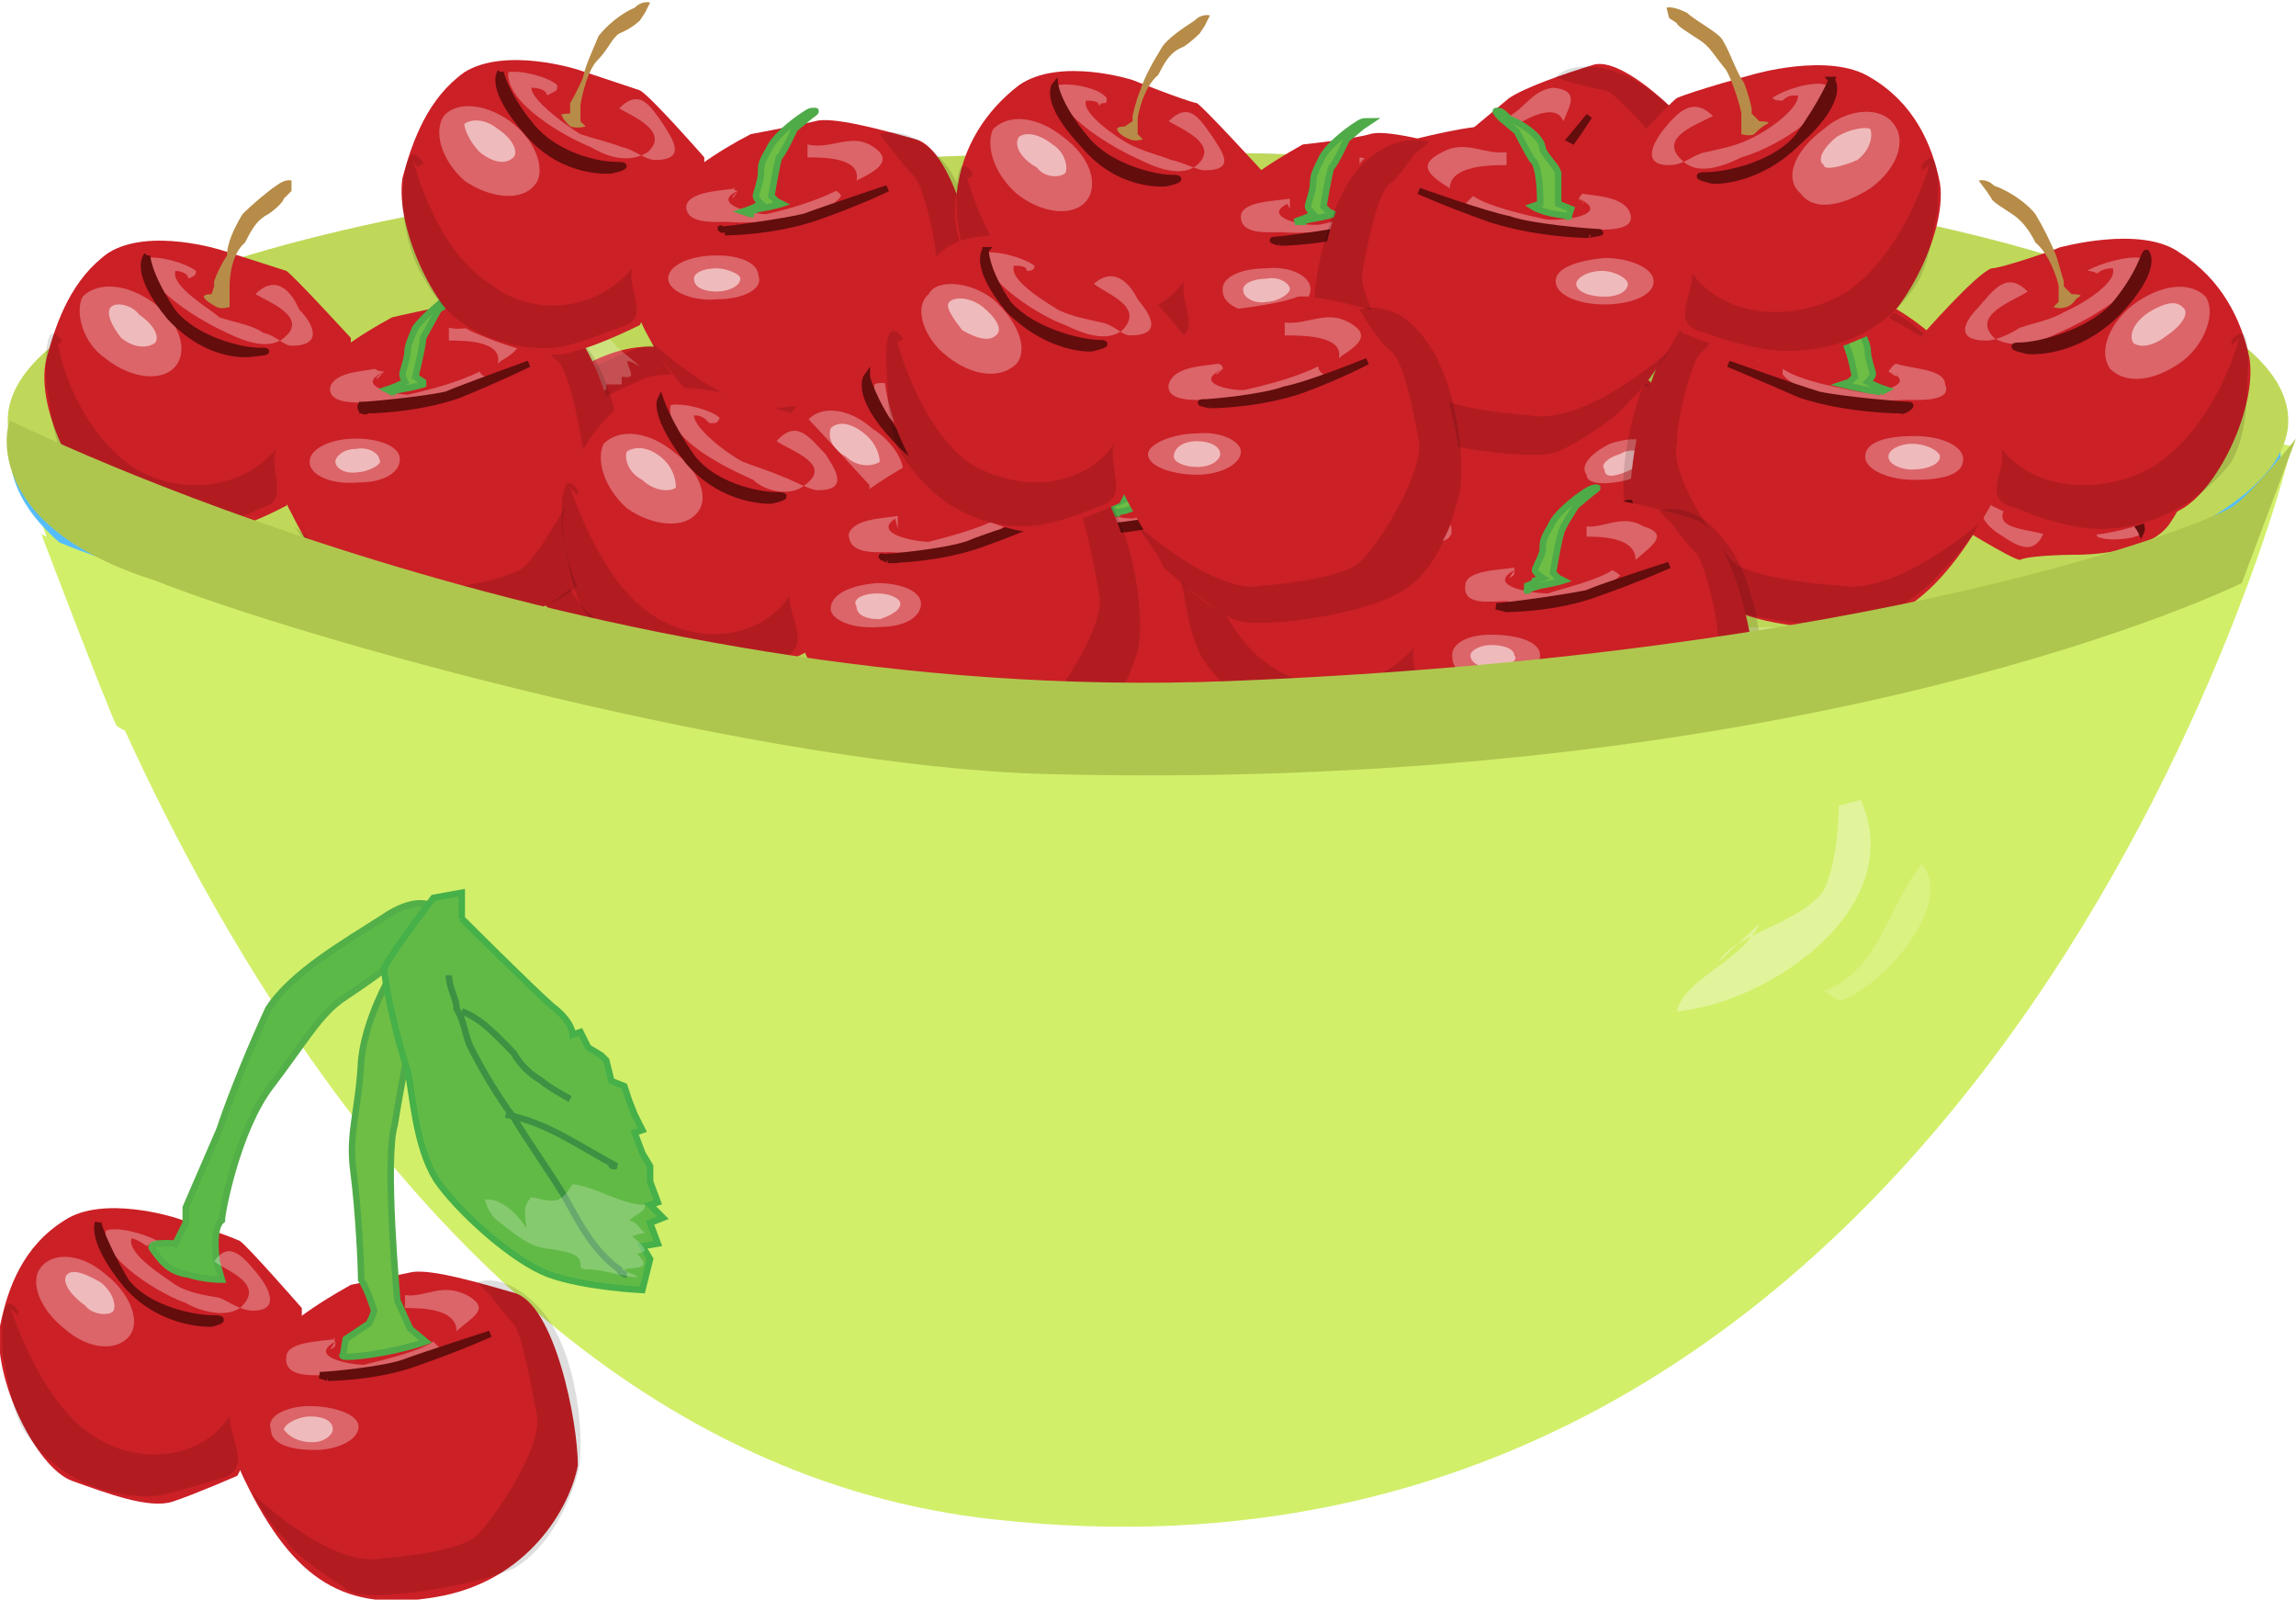 <svg xmlns="http://www.w3.org/2000/svg" xmlns:xlink="http://www.w3.org/1999/xlink" version="1.0" viewBox="-65 96 89 62"><switch><g><path fill="#D2EF6A" d="M-64.3 113.4s10.7 38.6 37.9 41.5c38.2 4.2 50.2-40.8 50.2-41.6-.3-.8-88.1.1-88.1.1z"/><path fill="#56BDFC" d="M-20.6 101.9c24.3 0 44 5.3 44 11.7 0 6.5-19.7 11.7-44 11.7s-44-5.2-44-11.7c0-6.4 19.7-11.7 44-11.7z"/><path fill="#BFD859" d="M-20.5 101.9c24.4 0 44.2 4.6 44.2 10.4 0 5.7-19.7 10.4-44.2 10.4-24.3 0-44.2-4.6-44.2-10.4 0-5.8 19.9-10.4 44.2-10.4z"/><path d="M-35.9 122.6c1.9-6 28.1-8.2 32.8-.2-12.5.7-15.8 1.5-32.2.2" opacity=".02"/><path fill="#FFF" d="M1.6 133.3c.6-1.1 3.2-1.5 4.1-2.8.6-1.3.6-3.1.6-4.8 3.8 4.6-2.2 9.1-6.3 9.5.3-1.3 2.5-1.9 3.2-3.4" opacity=".33"/><path fill="#FFF" d="M5.7 134.4c2.2-.8 2.5-3.4 3.8-4.9 1.3 1.6-1.6 4.8-3.2 5.3" opacity=".16"/><path fill="#CB2026" d="M-30.3 119.6s2.5 0 3.5-1.2c.9-1.3 1.3-2.7.9-4-.3-1.8-2.5-4.2-3.9-4.2-1.4-.2-2.7-.2-3.5.5-.8.6-1.7 1.4-1.7 1.4l-.8 4.8.5 1.3s2.4 1.5 2.7 1.5c.5-.1 2.4-.1 2.3-.1z"/><path fill="#CB2026" d="M-36.6 119.4c1.6-1.8 3.9-4.8 1.3-7.5-2.7-2.7-4.7-3.1-7.3-1.6-3 1.6-3.5 4.2-3.2 5.6.3 1.4 2.4 4.9 3.8 4.8 1.3-.1 2.8-.1 3.5-.5.7-.2 1.9-.8 1.9-.8z"/><path fill="#080404" d="M-35.6 111.5s-3.2-1.6-4.7-.7c0 0-2.5 1-3 2-.3.8-1.1 3.4-.5 4.3.3.9 1.3 2.5 1.7 2.7.3.2 1.1.6 1.1.6l.6.2s-.9.7-2.5-.2c-1.4-.9-2.8-3.8-2.8-4.8s.2-2.7 1.3-3.8c1-1 4.1-2.5 4.7-2.4.8.1 2.2.6 2.8.9.4.5 1.3 1.3 1.3 1.2z" opacity=".13"/><path fill="#FFF" d="M-40.4 118.9c0 .8 1.3.3 1.9.2v.4c-.8.2-1.1.7-1.9.6-.7-.1-.6-.5 0-1.2m3.7-1.5c.8-.8-.8-.6-1.1-.4-.6.4-1.6.9-1.9 1.5-.2 0-.3-.2-.3-.2.5-1 2.5-1.7 3.5-2 .3-.1 1.3-.5 1.4.2.2.5-.8.8-1.3 1.1-.2-.1-.2-.2-.3-.2 0-.2.2-.2.2-.3m6.9 1.4c.3.1.3.2.6.1-.2-.5-1.6-.9-1.9-.9-.6-.1-1.1 0-1.6 0-.3 0-.8-.2-1.3-.1-.8.3-.1.9.3 1.2.6.4 1.3.9 1.6 0-.6-.2-1.9-.2-1.3-1.1.3-.5 1.3-.5 1.9-.5.8.1 3.2.5 3.3 1.6-.5.2-1.4.3-1.7.1l.1-.4" opacity=".31"/><path fill="#080404" d="M-25.8 115c-.9-1.3-2.4-2.8-3.8-3.3-1.9-.6-3.8.3-4.6 2.1-.2-.9-1.1-1.4-.2-2.1.6-.4 1.6-1.1 2.2-1.3 1.6-.5 3.3-.2 4.6.8.8.5 1.1 1.4 1.4 2.2 0 .2.9 2.3 0 1.6v-.2" opacity=".13"/><path fill="#FFF" d="M-26.5 116.7c-.3.6-1.3.8-2.2.5-1.1-.4-1.7-1.3-1.6-1.9.3-.6 1.3-.8 2.4-.4 1.1.3 1.7 1.2 1.4 1.8z" opacity=".31"/><path fill="#FFF" d="M-27.4 116.6c0 .2-.5.3-.9.2-.6-.2-.9-.5-.8-.8.2-.2.5-.3 1.1-.2.4.2.7.5.6.8z" opacity=".55"/><path fill="#FFF" d="M-36.6 115.1c-.9.3-1.6.2-1.7-.2-.2-.4.3-.9 1.1-1.3.8-.2 1.6-.2 1.6.2.3.4-.3 1-1 1.3z" opacity=".31"/><path fill="#FFF" d="M-36.9 114.6c-.3.2-.8.2-.8-.1-.2-.2.2-.5.6-.6.5-.2.8-.2.9.1.1.1 0 .4-.7.6z" opacity=".55"/><path fill="#630D0D" stroke="#630D0D" stroke-width=".25" d="M-36.9 116s-1.6.5-2.7 1.5c-1.3 1-2.1 1.6-2.1 1.6s1.9-1.3 2.4-1.7c.8-.5 2.4-1.3 2.5-1.3.4-.1-.1-.1-.1-.1zm9 2.6s.2-.6-1.4-1.6c-1.9-1-3.2-.4-3.2-.4s-.6.4-.2.2c.6-.2 2.2-.4 3.3.3 1.2.9 1.5 1.5 1.5 1.5z"/><path fill="#FFF" d="M-40.8 122.8c.3.2.8.3.8.6-.6.2-1.3-.2-1.6-.5 0 .2.3.6.2.9-.8.2-1.1.2-1.1.9-.9.2-1.9-.1-2.5.2 0-.3.2-.4.3-.7-.3 0-.3-.1-.6-.2.3 0 .3-.2.3-.2 0-.1-.3-.2-.5-.3.2 0 .2-.2.2-.2-.6-.2-.1-.4.3-.6-.3-.1-.5-.1-.6-.1.6-.1 1.1-.2 1.6-.4.6-.2.3.3.6.3 1.2.1 1-.3 2.6.3" opacity=".23"/><path fill="#CB2026" d="M-14.5 102.4s-2.5.6-3.2 2c-.4 1.3-.4 2.8.2 4.1.8 1.7 3.6 3.5 4.9 3.1 1.3-.2 2.7-.6 3.2-1.2.6-.6 1.6-1.9 1.6-1.9l-.5-4.7-.8-1.1s-2.5-.9-2.8-.9c-.7.2-2.6.6-2.6.6z"/><path fill="#CB2026" d="M-8.3 101.3c-1.1 2.1-2.7 5.6.5 7.5 3.5 2 5.4 2 7.6-.2 2.5-2.2 2.5-4.9 1.9-6.2-.8-1.3-3.6-4.2-4.9-3.9-1.3.4-2.7.9-3.3 1.3l-1.8 1.5z"/><path fill="#080404" d="M-7.2 109s3.5.8 4.7-.5c0 0 2.2-1.6 2.5-2.5 0-.9 0-3.6-.6-4.3-.6-.8-1.9-2.2-2.2-2.2-.5-.1-1.3-.3-1.3-.3l-.6-.2s.6-.8 2.4-.2c1.7.6 3.8 3 3.9 4 .3 1 .6 2.7-.2 3.9-.8 1.2-3.3 3.4-4.3 3.5-.6.1-2.2-.1-2.7-.3-.7-.3-1.6-.8-1.6-.9z" opacity=".13"/><path fill="#FFF" d="M-4.4 100.7c-.3-.8-1.6 0-1.9.2 0-.1-.2-.2-.2-.4.6-.3.9-1 1.7-1.1 1 .1.7.6.4 1.3m-3.1 2.4c-.6.9.6.4 1.1.2.5-.6 1.1-1.3 1.6-1.9.2 0 .2.1.3.2-.2 1-2 2.4-2.8 2.8-.5.2-1.1.8-1.4.2-.3-.6.6-1 .9-1.4-.1-.1-.1-.1.3-.1v.3m-7.3.4c-.3-.1-.3-.1-.6.1.3.4 1.7.5 2.2.5.6 0 1-.3 1.6-.4.3-.1.6 0 1-.2 1-.5.2-.9-.3-1.2-.6-.1-1.6-.5-1.6.4.6 0 1.9-.2 1.6.9-.3.6-1.3.8-1.7.8-.8.2-3.3.3-3.6-.7.3-.2 1.3-.6 1.6-.6l-.2.4" opacity=".31"/><path fill="#080404" d="M-17.5 107.9c1.1 1.1 2.8 2.1 4.4 2.2 1.9.2 3.6-1.1 3.8-3.1.3.8 1.4 1.2.8 2-.5.5-1.3 1.5-1.7 1.9-1.4.9-3.3.9-4.7.2-.8-.3-1.4-1.1-1.7-1.7-.3-.2-1.6-2-.5-1.6v.2" opacity=".13"/><path fill="#FFF" d="M-17.3 106.2c0-.6.9-1.1 2-.9 1.1.1 1.9.8 1.7 1.4 0 .6-.9 1.1-2 .9-1.1-.1-1.9-.7-1.7-1.4z" opacity=".31"/><path fill="#FFF" d="M-16.5 106.1c0-.2.5-.4.9-.3.5.1.9.3.9.6-.2.2-.5.4-1.1.4-.3-.2-.7-.4-.7-.7z" opacity=".55"/><path fill="#FFF" d="M-7.2 105.4c.6-.5 1.6-.6 1.7-.2.2.3-.2 1-.8 1.5-.6.4-1.6.5-1.7.2-.2-.4.1-1 .8-1.5z" opacity=".31"/><path fill="#FFF" d="M-6.9 105.8c.3-.2.8-.3.9-.2 0 .2-.2.5-.6.8-.3.2-.6.3-.8.2-.2-.2.2-.5.5-.8z" opacity=".55"/><path fill="#630D0D" stroke="#630D0D" stroke-width=".25" d="M-7.2 104.5s1.4-.8 2.4-2c.9-1.2 1.4-2 1.4-2s-1.3 1.6-1.9 2.2c-.3.6-1.9 1.8-2.1 1.9h.2v-.1zm-9.3-.6s-.2.7 1.9 1.2c1.9.5 3-.3 3-.3s.6-.5.2-.2c-.5.3-2 .9-3.2.4-1.5-.5-1.9-1.1-1.9-1.1z"/><path fill="#CB2026" d="M-11.3 119.9s2.7 0 3.5-1.3c.9-1.3 1.3-2.7.9-4-.3-1.7-2.5-4.2-3.9-4.2-1.3-.1-2.7-.1-3.3.5-1 .6-1.9 1.5-1.9 1.5l-.6 4.7.3 1.3s2.4 1.5 2.8 1.5h2.2z"/><path fill="#CB2026" d="M-17.6 119.6c1.6-1.7 4.1-4.7 1.3-7.5-2.7-2.7-4.7-3.1-7.3-1.6-3 1.6-3.5 4.3-3.2 5.7.3 1.4 2.5 4.9 3.8 4.9 1.3-.1 2.8-.1 3.5-.5l1.9-1z"/><path fill="#080404" d="M-16.7 111.9s-3.2-1.6-4.7-.8c0 0-2.5 1-2.8 2-.5.9-1.1 3.5-.6 4.4.5.8 1.3 2.5 1.7 2.7.5.2 1.1.6 1.1.6l.6.3s-.9.6-2.4-.3c-1.4-.9-3-3.7-3-4.7s.2-2.8 1.3-3.8c1-1 4.1-2.5 4.7-2.3.8.1 2.2.6 2.8.9.4.2 1.3 1 1.3 1z" opacity=".13"/><path fill="#FFF" d="M-21.4 119.2c.2.9 1.3.4 1.9.2v.4c-.6.2-1.1.7-1.9.6-1-.1-.7-.5 0-1.2m3.8-1.5c.6-.7-.9-.6-1.3-.3-.6.3-1.4.9-1.9 1.4-.2 0-.3-.2-.3-.2.5-1 2.5-1.7 3.5-2 .5-.1 1.4-.5 1.6.2 0 .6-.9.9-1.4 1.2-.2-.1-.2-.3-.2-.3v-.2m6.9 1.2c.3.1.5.2.6.1 0-.4-1.6-.8-1.9-.9-.6-.1-1.1 0-1.6 0-.3 0-.6-.2-1.1-.1-.9.2-.3.9.2 1.2.6.4 1.3.9 1.6 0-.6-.2-1.9-.2-1.3-1.1.3-.5 1.3-.5 1.9-.5.8.1 3.2.5 3.3 1.6-.5.2-1.4.2-1.7.1v-.4" opacity=".31"/><path fill="#080404" d="M-6.9 115.3c-.9-1.3-2.4-2.8-3.8-3.3-1.9-.5-3.8.3-4.4 2-.2-.9-1.3-1.4-.3-2 .6-.5 1.6-1.1 2.2-1.4 1.6-.5 3.3-.2 4.7.9.6.5.9 1.4 1.3 2.1.2.3.9 2.4 0 1.6v-.2" opacity=".13"/><path fill="#FFF" d="M-7.5 117c-.2.6-1.3.8-2.2.5-.9-.4-1.6-1.2-1.4-1.8.2-.6 1.3-.9 2.4-.5.8.4 1.5 1.2 1.2 1.8z" opacity=".31"/><path fill="#FFF" d="M-8.5 116.9c0 .3-.5.3-.9.2-.5-.2-.8-.6-.6-.8 0-.2.5-.2.9-.1s.8.4.6.7z" opacity=".55"/><path fill="#FFF" d="M-17.6 115.4c-.9.3-1.6.2-1.7-.2-.2-.4.5-.9 1.1-1.2.8-.3 1.6-.2 1.7.2.1.4-.5 1-1.1 1.2z" opacity=".31"/><path fill="#FFF" d="M-17.8 115c-.5.2-.8.1-.9-.1 0-.2.2-.5.8-.6.3-.2.8-.2.8.1.1.1-.2.5-.7.6z" opacity=".55"/><path fill="#630D0D" stroke="#630D0D" stroke-width=".25" d="M-17.8 116.3s-1.7.4-2.8 1.5c-1.1.9-2.1 1.6-2.1 1.6s1.9-1.3 2.5-1.8c.6-.5 2.2-1.2 2.5-1.3.2.1-.1.1-.1 0zM-9 119s.2-.6-1.4-1.6c-1.7-.9-3.2-.4-3.2-.4s-.6.4 0 .2c.5-.2 2.1-.3 3.2.4 1 .8 1.4 1.4 1.4 1.4z"/><path fill="#FFF" d="M-21.7 123.2c.2.2.6.3.6.5-.6.3-1.3-.1-1.6-.5 0 .3.3.7.2.9-.8.1-1.1.1-1.1.9-.8.2-1.7-.1-2.5.1 0-.2.3-.3.3-.6-.3 0-.3-.1-.5-.3.2 0 .2-.2.2-.2 0-.1-.3-.2-.5-.4.2 0 .2-.2.3-.2-.8-.3-.3-.4.2-.6-.3-.2-.5-.2-.6-.2.6-.1 1.1-.2 1.6-.3.6-.2.3.2.8.2.9.3.8 0 2.6.7" opacity=".23"/><path fill="#CB2026" d="M4.6 119.1s2.7 0 3.6-1.2c.9-1.3.9-2.7.6-4-.2-1.8-2.5-4.2-3.8-4.2-1.3-.1-2.8-.1-3.5.5-.8.6-1.9 1.5-1.9 1.5l-.6 4.8.5 1.3s2.4 1.5 2.7 1.5c.4-.2 2.4-.2 2.4-.2z"/><path fill="#CB2026" d="M-1.7 118.8c1.7-1.7 3.9-4.7 1.3-7.4-2.7-2.7-4.6-3.1-7.4-1.7-2.8 1.6-3.5 4.3-3.2 5.7.3 1.3 2.5 4.9 3.8 4.8 1.3-.1 3-.1 3.6-.5.5-.1 1.9-.9 1.9-.9z"/><path fill="#080404" d="M-.9 111.1s-3.2-1.6-4.7-.7c0 0-2.5 1-2.8 2-.5.8-1.1 3.4-.6 4.3.5.9 1.3 2.5 1.7 2.7.5.2 1.1.6 1.1.6l.6.2s-.9.7-2.4-.2c-1.4-.9-3-3.7-3-4.7 0-1.1.2-2.8 1.3-3.8 1-1 4.1-2.5 4.7-2.4.8.1 2.2.5 2.8.9.4.3 1.3 1.1 1.3 1.1z" opacity=".13"/><path fill="#FFF" d="M-5.7 118.5c.3.8 1.4.3 1.9.2 0 .1.2.3.2.4-.8.2-1.1.7-2 .6-.8-.1-.4-.6-.1-1.2m3.8-1.6c.8-.8-.6-.5-1.1-.4-.6.4-1.4.9-2 1.5v-.1c.3-1.1 2.5-1.8 3.2-2.1.6-.1 1.6-.5 1.6.2 0 .6-.9.8-1.3 1.1-.4-.1-.4-.2-.4-.2v-.3m7.1 1.4c.2.1.5.2.5.1 0-.5-1.4-.9-1.9-.9-.6-.1-.9 0-1.6 0-.3 0-.6-.2-.9-.1-.9.3-.3.9.2 1.2.5.4 1.1.9 1.6 0-.5-.2-2.1-.2-1.4-1.1.5-.5 1.3-.5 1.9-.5.9.1 3.2.5 3.5 1.6-.3.2-1.4.3-1.9.2-.1-.3 0-.4 0-.5" opacity=".31"/><path fill="#080404" d="M8.9 114.4c-.8-1.3-2.2-2.8-3.8-3.3-1.7-.6-3.8.3-4.4 2 0-.8-1.1-1.3-.2-2 .5-.4 1.4-1.1 2.2-1.3 1.6-.5 3.3-.2 4.6.8.6.5.9 1.4 1.4 2.2.2.2.9 2.3 0 1.6v-.2" opacity=".13"/><path fill="#FFF" d="M8.2 116.3c-.1.6-1.2.7-2.2.4-.9-.4-1.6-1.3-1.4-1.9.2-.5 1.3-.8 2.4-.4.9.4 1.5 1.2 1.2 1.9z" opacity=".31"/><path fill="#FFF" d="M7.4 116.1c-.2.2-.5.3-1.1.2-.5-.2-.8-.5-.6-.8 0-.2.5-.3.9-.2.7.2 1 .6.8.8z" opacity=".55"/><path fill="#FFF" d="M-1.9 114.6c-.8.2-1.6.2-1.6-.2-.3-.4.3-.9.9-1.2.9-.3 1.6-.2 1.7.2.3.4-.2.9-1 1.2z" opacity=".31"/><path fill="#FFF" d="M-2 114.3c-.5.2-.8.2-.8-.1-.2-.2.2-.5.6-.6.3-.2.8-.2.9.1.1.1-.2.4-.7.6z" opacity=".55"/><path fill="#630D0D" stroke="#630D0D" stroke-width=".25" d="M-1.9 115.5s-1.6.5-2.8 1.5c-1.3 1-2 1.6-2 1.6s1.7-1.3 2.4-1.7c.5-.5 2.3-1.3 2.4-1.4.3 0 0 0 0 0zm8.9 2.6s.2-.6-1.6-1.6c-1.6-.9-3.2-.4-3.2-.4s-.6.4 0 .2 2.2-.4 3.2.3c1.2.9 1.6 1.6 1.6 1.5z"/><path fill="#FFF" d="M-6 122.4c.3.2.6.2.6.5-.5.2-1.1-.2-1.6-.5.2.2.3.6.3.9-.9.1-1.3.1-1.3.9-.6.2-1.6-.1-2.4.2-.2-.3.2-.4.2-.7 0 0-.3-.1-.3-.2 0 0 .2-.2.3-.2-.3-.1-.5-.2-.6-.3 0 0 .2-.2.3-.2-1-.2-.3-.3 0-.6-.2-.1-.3-.1-.6-.1.6-.1 1.2-.2 1.7-.4s.2.3.8.3c1.2.1 1-.3 2.6.4" opacity=".23"/><path fill="#CB2026" d="M15.6 117.5s2.7 0 3.5-1.2c.9-1.3 1.1-2.7.8-4-.2-1.8-2.5-4.2-3.8-4.2-1.3-.1-2.8-.1-3.5.5-.8.5-1.9 1.5-1.9 1.5l-.6 4.8.5 1.3s2.4 1.5 2.7 1.5c.4-.2 2.3-.2 2.3-.2z"/><path fill="#CB2026" d="M9.5 117.2c1.6-1.7 3.8-4.7 1.3-7.4-2.8-2.7-4.7-3.2-7.6-1.7-2.8 1.6-3.5 4.3-3 5.7.3 1.3 2.4 4.9 3.8 4.8 1.3-.1 3-.1 3.5-.5.6-.2 2-.9 2-.9z"/><path fill="#080404" d="M10.3 109.5s-3.2-1.6-4.9-.7c0 0-2.4 1-2.8 2-.3.8-.9 3.4-.6 4.3.6.9 1.4 2.5 1.9 2.8l.9.6.6.2s-.8.7-2.2-.2c-1.6-.9-3-3.8-3-4.8s.2-2.7 1.1-3.8c.9-1 4.1-2.5 4.9-2.4.8.1 2.1.5 2.7.9.4.3 1.4 1.1 1.4 1.1z" opacity=".13"/><path fill="#FFF" d="M5.5 116.9c.2.8 1.4.3 1.7.2 0 .1.2.3.2.4-.8.2-1.1.7-1.9.6-.7-.1-.6-.7 0-1.2m3.7-1.6c.8-.8-.6-.6-.9-.4-.8.4-1.6.9-2.1 1.5-.2 0-.2-.2-.2-.2.3-1 2.5-1.7 3.3-2 .5-.1 1.4-.6 1.4.2.2.6-.9.8-1.3 1.1l-.2-.2c0-.2.2-.2.2-.3m7 1.4c0 .1.3.2.5.1-.2-.5-1.4-.9-2.1-.9-.5-.1-.9 0-1.4 0-.3 0-.8-.2-1.1-.1-.9.2-.3.9.2 1.2.6.4 1.3.9 1.7 0-.6-.2-2.1-.2-1.4-1.1.5-.6 1.1-.6 1.9-.5.8.1 3.2.5 3.3 1.6-.3.2-1.3.3-1.7.1-.1-.2.1-.3.1-.4" opacity=".31"/><path fill="#080404" d="M19.9 112.9c-.8-1.3-2.2-2.8-3.6-3.3-1.7-.6-3.9.3-4.6 2 0-.8-.9-1.3 0-2 .5-.5 1.4-1.1 2.2-1.3 1.6-.6 3.2-.2 4.4.8.6.6 1.1 1.4 1.6 2.1 0 .3.9 2.3 0 1.7v-.3" opacity=".13"/><path fill="#FFF" d="M19.6 114.6c-.3.6-1.3.8-2.4.5-1.1-.4-1.7-1.2-1.4-1.8.3-.6 1.3-.9 2.2-.5 1.1.3 1.7 1.2 1.6 1.8z" opacity=".31"/><path fill="#FFF" d="M18.6 114.4c-.2.2-.6.3-1.1.1-.5-.2-.8-.5-.8-.7.2-.2.6-.3 1.1-.2.5.3.9.6.8.8z" opacity=".55"/><path fill="#FFF" d="M9.2 113c-.8.3-1.6.2-1.6-.2-.3-.4.3-.9 1.1-1.3.8-.2 1.4-.2 1.7.2 0 .5-.4 1-1.2 1.3z" opacity=".31"/><path fill="#FFF" d="M9.2 112.6c-.5.2-.9.1-.9-.1s.3-.5.6-.6c.5-.2.9-.2.9 0 0 .3-.3.6-.6.7z" opacity=".55"/><path fill="#630D0D" stroke="#630D0D" stroke-width=".25" d="M9.2 113.9s-1.6.5-2.8 1.5c-1.3 1-1.9 1.6-1.9 1.6s1.7-1.3 2.2-1.7c.6-.5 2.5-1.3 2.5-1.4.3 0 0 0 0 0zm8.8 2.7s.3-.6-1.6-1.6c-1.6-.9-3-.4-3-.4s-.6.4-.2.2c.6-.2 2.2-.4 3.2.3 1.3.8 1.6 1.5 1.6 1.5z"/><path fill="#FFF" d="M5.1 120.7c.3.2.6.3.8.6-.5.3-1.1-.1-1.6-.4.2.2.3.6.2.9-.8.2-1.1.2-1.3.9-.6.2-1.6-.1-2.4.1-.2-.2.2-.3.3-.6-.2 0-.5-.1-.5-.2 0 0 .2-.2.3-.2-.3-.1-.3-.2-.6-.4.2 0 .3-.2.3-.2-.9-.2-.3-.4 0-.6 0-.1-.3-.1-.5-.1.5-.2 1.1-.2 1.7-.4.3-.2.2.2.6.2 1.4.1 1.1-.2 2.7.4m-49.6-12.4c-.5 0-.6-.2-.9.1.3.5.9.5 1.4.3-.3.2-.5.4-.6.7.5.3.8.6.5 1.2.5.5 1.3.6 1.9 1.1.3-.2 0-.3.2-.6.1.1.3.1.5 0v-.2h.6v-.3c.6.1.3-.2.2-.6.2 0 .3.1.5.2-.3-.3-.8-.6-1.1-1-.3-.3-.3.2-.6-.1-1.3-.5-1-.6-2.6-.8" opacity=".23"/><path fill="#CB2026" d="M-56.4 105.7s-2.8-.9-4.4.1c-1.4 1-2 2.6-2.4 4.1-.5 2 1.4 5.5 2.8 6s3 1.1 4 .7c1-.2 2.5-1 2.5-1l2.5-4.9v-1.6s-2.2-2.4-2.5-2.6c-.3-.1-2.5-.8-2.5-.8z"/><path fill="#CB2026" d="M-49.8 108.3c-2.4 1.3-6 3.8-3.9 7.6 1.9 3.8 3.9 5.1 7.4 4.4 3.8-.6 5.2-3.4 5.4-5.1.2-1.6-1-6.3-2.4-6.7-1.4-.4-3.3-.9-4-.7-.8.1-2.5.5-2.5.5z"/><path fill="#080404" d="M-53.6 116.4s3.2 2.8 5.1 2.5c0 0 3.2-.3 3.9-1 .8-.9 2.4-3.5 2.2-4.5-.2-1.2-.6-3.3-1.1-3.5-.3-.3-1-1.2-1-1.2l-.3-.4s1.3-.5 2.5 1.1c1.3 1.6 1.7 5.1 1.3 6.2-.3 1.1-.9 3-2.5 3.7-1.6.8-5.4 1.3-6.2.9-.8-.3-2.2-1.4-2.7-2-.3-.6-1.2-1.8-1.2-1.8z" opacity=".13"/><path fill="#FFF" d="M-45.7 110.1c.2-.9-1.3-.9-1.9-.9v-.5c.8.2 1.6-.4 2.2 0 .9.5.5.9-.2 1.3m-4.5.4c-1.3.6.6.9.9.9.9-.2 2-.5 2.8-.9 0 .1.2.2.2.2-.8.9-3.3 1.1-4.4 1-.5 0-1.7.1-1.6-.6.2-.6 1.3-.6 1.7-.7.1 0 .1.1.4.1-.3.2-.3.2-.3.3" opacity=".31"/><path fill="#6EBD44" stroke="#4FAB48" stroke-width=".25" d="M-49.8 111.2s-.2 0 .3-.1c.6-.1.9-.2.9-.2v-.1l-.3-.2s.3-1.2.3-1.5c.1-.2.6-1.1.6-1.1l.8-.5.2-.3c-.2 0-.3 0-.6.3-.3.2-1 .8-1.3 1.2-.2.5-.3.7-.3.9 0 .3-.2.8-.2.9 0 .1.1.3.1.3l-.2.1c-.2.1-.5.2-.5.2l.2.1z"/><path fill="#B78C48" d="M-56.8 107.4s-.3 0-.3.1.3.3.5.4c.2.1.5 0 .5 0v-.8c0-.1 0-1.2.6-1.7.3-.6.5-.9.9-1.1.3-.2.6-.5.6-.6l.3-.3v-.4s-.2-.1-.6.2c-.3.2-.9.7-1.3 1.1-.3.5-.6 1.1-.6 1.6-.2.3-.4.7-.5 1v.2l-.1.3z"/><path fill="#FFF" d="M-57.7 106.8c0-.2-.3-.3-.5-.3-.2.6 1.4 1.5 1.7 1.8.6.2 1.3.3 1.7.6.5.1.8.5 1.1.5 1.3 0 .8-.9.3-1.4-.3-.7-.9-1.4-1.7-.6.5.3 2.1.9 1.1 1.7-.6.5-1.6.1-2.2-.2-.9-.4-3.2-1.7-3.2-2.9.6-.1 1.6.2 2 .5 0 .2-.1.2-.3.3" opacity=".31"/><path fill="#080404" d="M-62.8 109.1c.3 1.8 1.3 3.8 2.8 4.9 1.7 1.2 4.3 1.1 5.7-.6-.3.9.6 2-.6 2.3-.6.3-1.9.8-2.8.8-1.9 0-3.6-.9-4.7-2.6-.6-.9-.6-2-.8-2.9 0-.3-.2-2.9.6-1.8 0 .1-.2.1-.2.2" opacity=".13"/><path fill="#FFF" d="M-61.8 107.5c.6-.6 1.7-.5 2.7.2 1.1.8 1.4 1.9.9 2.5-.5.6-1.7.5-2.7-.3-.9-.6-1.2-1.8-.9-2.4z" opacity=".31"/><path fill="#FFF" d="M-60.7 107.9c.2-.2.8-.1 1.1.3.6.4.8.9.6 1.1-.3.2-.8.2-1.3-.2-.4-.5-.6-1-.4-1.2z" opacity=".55"/><path fill="#FFF" d="M-51.2 113c.9 0 1.7.3 1.7.8s-.6.9-1.6.9c-1.1.1-1.9-.3-1.9-.8s.8-.9 1.8-.9z" opacity=".31"/><path fill="#FFF" d="M-51.2 113.4c.5-.1.9.2.9.4.2.2-.5.5-.8.5-.6.1-.9-.2-.9-.4s.3-.5.8-.5z" opacity=".55"/><path fill="#630D0D" stroke="#630D0D" stroke-width=".25" d="M-50.8 111.9s1.9 0 3.6-.6c1.7-.7 2.7-1.2 2.7-1.2s-2.5.9-3.2 1.2c-.9.2-3 .4-3.3.4-.1.2.2.3.2.2zm-8.5-6s-.6.6.9 2.4c1.6 1.7 3.2 1.4 3.2 1.4s1-.1.2-.1c-.6 0-2.4-.4-3.3-1.5-1-1.5-1-2.2-1-2.2z"/><path fill="#FFF" d="M-43.8 105.9c-.3-.3-.6-.5-.6-.9.6-.1 1.3.5 1.6 1v-1.1c.9.2 1.3.2 1.9-.5.9.1 1.6.7 2.5.7.2.4-.2.4-.3.5.2.2.3.3.3.5 0 0-.2.1-.3.1.3.2.3.4.5.6-.2 0-.2.1-.3.1.8.6.2.5-.5.6.3.1.5.2.6.3-.6 0-1.3-.3-1.9-.3-.6 0-.2-.4-.6-.6-1.5-.1-1.3.3-2.9-1" opacity=".23"/><path fill="#CB2026" d="M-42.6 98.7s-2.8-.9-4.4.1c-1.4 1-2 2.6-2.4 4.1-.3 2 1.4 5.5 2.8 6 1.4.6 3 1.1 3.9.7.9-.2 2.5-1 2.5-1l2.5-4.9v-1.6s-2.1-2.4-2.5-2.6l-2.4-.8z"/><path fill="#CB2026" d="M-35.9 101.2c-2.5 1.3-6 3.8-4.1 7.6 2 3.8 4.1 5.1 7.4 4.4 3.8-.6 5.2-3.4 5.5-5.1.2-1.7-.9-6.3-2.4-6.7-1.4-.4-3.3-.9-3.9-.7-.9.2-2.5.5-2.5.5z"/><path fill="#080404" d="M-39.7 109.3s3 2.8 5 2.5c0 0 3.2-.3 3.8-1 .8-.9 2.5-3.4 2.2-4.5 0-1.2-.6-3.3-.9-3.5-.3-.3-1-1.2-1-1.2l-.3-.4s1.1-.5 2.5 1.1c1.3 1.6 1.6 5.1 1.3 6.2-.3 1.1-1.1 3-2.5 3.7-1.6.8-5.5 1.3-6.3.9-.6-.3-2.1-1.4-2.5-2-.6-.6-1.4-1.8-1.3-1.8z" opacity=".13"/><path fill="#FFF" d="M-31.8 103c.2-.9-1.3-.9-1.9-.9v-.5c.9.2 1.6-.4 2.4 0 .9.5.5.9-.3 1.3m-4.8.5c-1.1.5.6.9 1.1.9.9-.2 1.9-.5 2.7-.9.2.1.2.2.2.2-.6.9-3.3 1.1-4.4 1-.5 0-1.6.1-1.6-.6.1-.6 1.4-.6 1.9-.7-.1-.1-.1.1.1.1-.2.2-.2.2-.2.3" opacity=".31"/><path fill="#6EBD44" stroke="#4FAB48" stroke-width=".25" d="M-35.9 104.3s-.3 0 .3-.2c.6-.1.9-.2.9-.2l-.2-.1-.2-.2s.2-1.2.3-1.5c.2-.2.6-1.1.6-1.1l.6-.5s.3-.2.2-.2c-.2 0-.2 0-.5.2s-1.1.8-1.3 1.3c-.3.5-.3.6-.3.9 0 .3-.2.8-.2.9s.2.3.2.3l-.2.1c-.2.1-.5.2-.5.2l.3.1z"/><path fill="#B78C48" d="M-42.9 100.4s-.5 0-.3.1c0 .1.2.3.3.4.3.1.6 0 .6 0l-.2-.2v-.6c0-.1.2-1.2.6-1.7.5-.5.6-.9.9-1.1.5-.2.8-.5.8-.5l.2-.3.2-.4s-.3-.1-.6.2c-.5.2-1.1.7-1.4 1.1-.2.5-.5 1.1-.6 1.6-.2.5-.5 1-.5 1v.4z"/><path fill="#FFF" d="M-43.8 99.7c0-.2-.3-.3-.6-.3 0 .5 1.4 1.5 1.9 1.8.6.2 1.1.3 1.6.5.5.1.9.5 1.3.5 1.3 0 .6-.9.3-1.4-.5-.7-.9-1.4-1.7-.6.5.3 2 .9 1.1 1.7-.8.5-1.7.1-2.2-.2-1-.4-3.3-1.7-3.2-2.9.5-.1 1.6.2 1.9.5 0 .2 0 .2-.2.3" opacity=".31"/><path fill="#080404" d="M-49 102.2c.5 1.7 1.4 3.8 3 4.8 1.6 1.3 4.1 1.1 5.5-.6-.2.9.8 2-.5 2.3-.8.3-2 .8-2.8.8-2 0-3.8-.9-4.7-2.6-.6-.9-.8-2-.9-2.9 0-.2 0-2.9.8-1.7 0 .1-.2.1-.2.2" opacity=".13"/><path fill="#FFF" d="M-47.8 100.5c.5-.6 1.7-.5 2.7.3.9.7 1.3 1.9.8 2.4-.5.6-1.7.5-2.7-.2-.9-.8-1.2-1.9-.8-2.5z" opacity=".31"/><path fill="#FFF" d="M-47 100.8c.3-.2.8-.2 1.3.2.6.4.8.9.6 1.1-.3.3-.8.2-1.3-.2-.4-.4-.6-.9-.6-1.1z" opacity=".55"/><path fill="#FFF" d="M-37.2 105.9c.9 0 1.6.3 1.6.8.2.5-.6.9-1.6.9-.9.1-1.9-.3-1.9-.8s.8-.9 1.9-.9z" opacity=".31"/><path fill="#FFF" d="M-37.2 106.4c.3 0 .9.2.9.4 0 .3-.5.5-.9.5-.6 0-.9-.2-.9-.5 0-.2.3-.4.9-.4z" opacity=".55"/><path fill="#630D0D" stroke="#630D0D" stroke-width=".25" d="M-36.9 105s1.9 0 3.6-.6c1.7-.6 2.7-1.1 2.7-1.1s-2.4.8-3.2 1.1c-.8.2-3 .5-3.2.5-.2-.1.1 0 .1.1zm-8.7-6.2s-.5.6 1.1 2.4c1.4 1.6 3.2 1.4 3.2 1.4s.9-.2.2-.2c-.8 0-2.4-.4-3.3-1.5-1-1.2-1.2-2.1-1.2-2.1z"/><path fill="#CB2026" d="M-28.4 110.4s-2.8-.9-4.4.1c-1.6 1-2.2 2.6-2.5 4.1-.3 2 1.6 5.5 2.8 6 1.6.5 3.2 1.1 4.1.8.8-.3 2.5-1 2.5-1l2.4-4.9v-1.6s-2-2.4-2.4-2.6c-.4-.2-2.5-.9-2.5-.9z"/><path fill="#CB2026" d="M-21.7 113c-2.5 1.4-6 3.8-4.1 7.6 2 3.9 4.1 5.1 7.4 4.5 3.8-.6 5.2-3.5 5.5-5.1.2-1.7-.9-6.4-2.4-6.7-1.4-.3-3.3-.9-3.9-.7-.8 0-2.5.3-2.5.4z"/><path fill="#080404" d="M-25.5 121.1s3 2.9 5 2.5c0 0 3.2-.2 3.8-1 .8-.9 2.5-3.5 2.2-4.6 0-1.1-.6-3.2-.9-3.5-.3-.3-.9-1.1-.9-1.1l-.3-.5s1.1-.5 2.5 1.1c1.3 1.6 1.6 5.1 1.3 6.2-.3 1.2-1.1 3-2.5 3.8-1.6.7-5.5 1.3-6.3.9-.6-.4-2-1.4-2.5-2-.8-.5-1.4-1.8-1.4-1.8z" opacity=".13"/><path fill="#FFF" d="M-17.6 114.8c0-.9-1.4-.9-1.9-.9v-.5c.8.1 1.4-.5 2.2 0 .9.5.3.8-.3 1.3m-4.8.5c-1.1.5.6.9 1.3.9.8-.2 1.9-.5 2.5-.9.2.1.3.3.3.3-.8.9-3.5 1.1-4.4 1-.6 0-1.6.1-1.6-.7 0-.6 1.3-.6 1.9-.7v.1c0 .3 0 .3-.2.3" opacity=".31"/><path fill="#6EBD44" stroke="#4FAB48" stroke-width=".25" d="M-21.7 115.9s-.3 0 .3-.1l.9-.3-.2-.1-.2-.2s.2-1.3.3-1.5c.2-.3.6-1.2.6-1.2l.6-.5s.3-.2.2-.2-.2 0-.5.2-1.1.8-1.3 1.3c-.3.5-.3.6-.3.9 0 .2-.2.7-.2.8 0 .2.2.3.2.3l-.2.1c-.2.1-.3.1-.5.2l.3.3z"/><path fill="#B78C48" d="M-28.7 112.2s-.5 0-.3.2c0 .1.2.2.3.3.3.2.6 0 .6 0l-.2-.2v-.5c0-.1.2-1.2.6-1.8.5-.6.6-.9 1-1.1.5-.2.8-.5.8-.5l.2-.2.2-.4s-.3-.1-.6.2c-.5.3-1.1.8-1.4 1.1-.2.5-.5 1.2-.6 1.7-.2.4-.5.9-.5.9l-.1.3z"/><path fill="#FFF" d="M-29.6 111.5c-.2-.2-.5-.3-.6-.3 0 .6 1.3 1.5 1.9 1.8.5.2.9.4 1.6.5.3.1.9.5 1.3.5 1.3 0 .6-.9.3-1.4-.6-.6-1.1-1.4-1.9-.5.6.4 2 .9.9 1.8-.6.4-1.6.1-2-.2-.9-.4-3.3-1.6-3-2.8.3-.2 1.6.2 1.9.4-.1.1-.1.1-.4.2" opacity=".31"/><path fill="#080404" d="M-34.8 114c.5 1.7 1.4 3.8 3 4.8 1.6 1.3 4.1 1.2 5.5-.6-.2.9.8 2-.5 2.4-.8.2-2.1.7-2.8.7-2 0-3.8-.9-4.7-2.6-.6-.8-.8-2-.9-2.9 0-.2 0-2.8.8-1.7 0 .1-.2.1-.2.2" opacity=".13"/><path fill="#FFF" d="M-33.7 112.3c.5-.6 1.6-.5 2.5.3 1.1.7 1.6 1.9.9 2.4-.3.6-1.6.5-2.5-.2-.9-.8-1.4-1.9-.9-2.5z" opacity=".31"/><path fill="#FFF" d="M-32.8 112.6c.3-.3.8-.2 1.3.2s.6.9.6 1.1c-.3.2-.9.2-1.3-.2-.6-.3-.7-.8-.6-1.1z" opacity=".55"/><path fill="#FFF" d="M-23.3 117.7c1.1 0 1.9.3 1.9.8s-.6.9-1.7.9c-.9 0-1.7-.3-1.7-.8-.1-.4.5-.8 1.5-.9z" opacity=".31"/><path fill="#FFF" d="M-23.2 118.1c.5 0 .9.2.9.5 0 .2-.5.5-.9.5-.5 0-.9-.2-.9-.5s.5-.5.9-.5z" opacity=".55"/><path fill="#630D0D" stroke="#630D0D" stroke-width=".25" d="M-22.7 116.6s1.9 0 3.5-.6c1.7-.6 2.8-1.1 2.8-1.1s-2.5.8-3.2 1.1c-.9.3-3.2.5-3.3.5-.1.1.2.1.2.1zm-8.7-6s-.5.7 1.1 2.4c1.4 1.6 3.2 1.5 3.2 1.5s.9-.2.2-.2c-.8 0-2.4-.3-3.3-1.4-1-1.4-1.2-2.3-1.2-2.3z"/><path fill="#CB2026" d="M-21.1 99.1s-2.8-.9-4.4.2c-1.3 1-2.2 2.4-2.4 4.1-.5 2 1.4 5.5 2.7 6 1.6.6 3.2 1.1 4.1.7 1-.2 2.5-1 2.5-1l2.5-4.9v-1.6s-2.2-2.4-2.5-2.6c-.5-.1-2.5-.9-2.5-.9z"/><path fill="#CB2026" d="M-14.5 101.6c-2.5 1.4-6 3.8-4.1 7.7 2 3.8 4.1 5.1 7.6 4.4 3.6-.6 5-3.4 5.4-5.1.2-1.6-.9-6.3-2.4-6.7-1.4-.4-3.3-.9-3.9-.7-.7.2-2.6.4-2.6.4z"/><path fill="#080404" d="M-18.3 109.8s3.2 2.8 5 2.5c0 0 3.2-.3 3.8-1 .9-.9 2.5-3.5 2.4-4.5-.2-1.2-.8-3.3-1.1-3.5-.3-.3-.9-1.2-.9-1.2l-.3-.5s1.1-.4 2.5 1.2c1.3 1.6 1.6 5.1 1.3 6.2s-1.1 3-2.5 3.7c-1.6.8-5.4 1.3-6.3.9-.6-.4-2-1.4-2.5-2-.7-.6-1.3-1.8-1.4-1.8z" opacity=".13"/><path fill="#FFF" d="M-10.4 103.5c.2-.9-1.3-.9-1.9-.9v-.5c.8.2 1.4-.5 2.2 0 .9.5.5.9-.2 1.3m-4.8.5c-1 .5.6.9 1.3.8.8-.2 1.9-.4 2.7-.9.1 0 .1.1.2.2-.6.9-3.5 1.1-4.4 1-.6 0-1.6.1-1.6-.6 0-.6 1.3-.6 1.9-.7v.4" opacity=".31"/><path fill="#6EBD44" stroke="#4FAB48" stroke-width=".25" d="M-14.5 104.6s-.2 0 .3-.1c.6-.1.9-.2.9-.2l-.2-.1-.2-.2s.2-1.2.3-1.5c.2-.2.6-1.1.6-1.1l.6-.5.3-.2c-.3 0-.3 0-.6.2s-1.1.8-1.3 1.3c-.2.4-.3.6-.3.9 0 .3-.2.8-.2.9 0 .1.2.3.2.3l-.2.1c-.2.1-.3.1-.5.2h.3z"/><path fill="#B78C48" d="M-21.4 100.9s-.3 0-.3.1.2.3.5.4c.2.1.5 0 .5 0l-.2-.2v-.6c0-.1.2-1.2.8-1.7.3-.6.5-.9 1-1.1.3-.2.6-.5.6-.5l.2-.3.2-.4s-.3-.1-.6.2c-.3.2-1.1.7-1.3 1.1-.3.5-.6 1-.8 1.6-.2.5-.3 1-.3 1v.2l-.3.2z"/><path fill="#FFF" d="M-22.4 100.1c0-.2-.3-.2-.5-.2-.2.5 1.3 1.5 1.7 1.7.6.3 1.1.4 1.6.6.5.1 1 .4 1.3.4 1.3 0 .6-.8.3-1.3-.5-.7-.9-1.4-1.7-.6.5.3 2 .9 1.1 1.7-.6.5-1.6.1-2.2-.2-.9-.4-3.3-1.7-3.2-2.9.5-.1 1.6.1 1.9.5 0 .2 0 .2-.2.2" opacity=".31"/><path fill="#080404" d="M-27.6 102.6c.5 1.8 1.4 3.8 3 4.9 1.7 1.2 4.3 1.1 5.5-.6-.2.9.8 2-.5 2.3-.6.3-2 .8-2.8.8-1.9 0-3.8-.9-4.7-2.6-.6-.9-.6-2-.8-2.9 0-.3-.2-2.9.6-1.8 0 .2-.2.2-.2.2" opacity=".13"/><path fill="#FFF" d="M-26.5 101c.6-.6 1.7-.5 2.7.3 1.1.8 1.4 1.9.9 2.5-.5.6-1.7.5-2.7-.3-.9-.8-1.2-1.9-.9-2.5z" opacity=".31"/><path fill="#FFF" d="M-25.5 101.3c.3-.2.8-.1 1.3.3.5.3.6.9.5 1.1-.2.2-.8.2-1.1-.2-.7-.4-.9-.9-.7-1.2z" opacity=".55"/><path fill="#FFF" d="M-15.9 106.4c.9-.1 1.7.3 1.7.8s-.6.9-1.7.9c-.9.1-1.7-.3-1.7-.8-.1-.5.6-.9 1.7-.9z" opacity=".31"/><path fill="#FFF" d="M-15.9 106.8c.5-.1.9.2.9.4s-.5.5-.9.5c-.5.1-.9-.2-.9-.4-.1-.3.4-.5.9-.5z" opacity=".55"/><path fill="#630D0D" stroke="#630D0D" stroke-width=".25" d="M-15.4 105.4s1.9 0 3.5-.6c1.9-.7 2.8-1.1 2.8-1.1s-2.5.8-3.2 1.1c-.9.2-3 .5-3.3.5-.2 0 .2.1.2.1zm-8.7-6.1s-.5.6 1.1 2.3c1.4 1.7 3.2 1.5 3.2 1.5s.9-.2.2-.2c-.6 0-2.4-.4-3.3-1.5-1.1-1.3-1.2-2.1-1.2-2.1z"/><path fill="#CB2026" d="M14.8 105.6s3.2-.9 4.7.2c1.6 1 2.4 2.6 2.7 4.1.3 2-1.4 5.5-3 6-1.6.6-3.2 1.1-4.3.7-1.1-.2-2.7-1-2.7-1l-2.7-4.9V109s2.1-2.4 2.7-2.6c.4 0 2.7-.8 2.6-.8z"/><path fill="#CB2026" d="M7.8 108.1c2.7 1.4 6.5 3.8 4.3 7.6-2.2 3.9-4.3 5.2-7.9 4.5-4.1-.6-5.7-3.5-6-5.1 0-1.6.9-6.3 2.5-6.7 1.6-.4 3.6-.9 4.4-.8.8.3 2.7.5 2.7.5z"/><path fill="#080404" d="M11.7 116.3s-3.2 2.8-5.4 2.4c0 0-3.2-.2-4.1-.9-.8-.9-2.5-3.5-2.2-4.6 0-1.1.6-3.2.9-3.5.3-.2.9-1.1.9-1.1l.6-.5s-1.3-.5-2.8 1.2c-1.3 1.6-1.9 5.1-1.6 6.2.5 1.1 1.3 3 2.8 3.7 1.6.8 5.8 1.3 6.6 1 .9-.4 2.4-1.4 2.8-2 .8-.7 1.5-1.8 1.5-1.9z" opacity=".13"/><path fill="#FFF" d="M3.2 110c0-.9 1.6-.9 2.2-.9v-.5c-.9.1-1.6-.5-2.5 0-1 .4-.4.8.3 1.4m5 .4c1.3.5-.6.9-1.1.8-.9-.2-2.2-.4-3-.9v.2c.6.9 3.5 1.1 4.7 1 .5 0 1.9.1 1.6-.6 0-.6-1.3-.6-1.9-.8-.1 0-.3.3-.3.3.2.1.3.1.3.2" opacity=".31"/><path fill="#6EBD44" stroke="#4FAB48" stroke-width=".25" d="M7.9 111.2l-.6-.1c-.5-.1-.9-.2-.9-.2l.3-.1.2-.2s-.2-1.2-.5-1.5c0-.2-.6-1.1-.6-1.1l-.6-.5s-.2-.3 0-.3c0 0 .2 0 .6.3.3.2.9.8 1.3 1.2.2.5.3.7.3.9 0 .3.2.8.2.9 0 .1-.2.3-.2.3l.2.1c.2.1.5.2.5.2l-.2.1z"/><path fill="#B78C48" d="M15.3 107.4s.5 0 .3.1-.2.3-.5.4c-.3.1-.5 0-.5 0l.2-.2v-.6c0-.1-.3-1.2-.9-1.7-.3-.6-.6-.9-.9-1.1-.3-.2-.8-.5-.8-.6l-.2-.3-.3-.4s.3-.1.6.2c.6.2 1.3.7 1.6 1.1.3.5.6 1.1.8 1.6.1.3.2.7.3 1v.2l.3.3z"/><path fill="#FFF" d="M16.3 106.6c.2-.2.5-.2.6-.2.2.6-1.4 1.5-1.9 1.7-.5.3-1.1.4-1.7.6-.3.2-.9.5-1.3.5-1.3 0-.8-.8-.3-1.3.6-.7 1.1-1.4 1.9-.6-.6.4-2.2.9-1.3 1.8.8.5 1.9.1 2.5-.2.9-.4 3.5-1.7 3.2-2.9-.5-.1-1.6.2-2.1.5.1 0 .2 0 .4.1" opacity=".31"/><path fill="#080404" d="M21.8 109.1c-.5 1.8-1.6 3.8-3.2 4.9-1.9 1.2-4.7 1.1-6-.6.2.9-.9 2 .6 2.3.6.3 2.1.8 3.2.8 1.9 0 3.8-.9 5.1-2.6.5-.9.6-2 .6-2.9 0-.3.3-2.9-.6-1.8v.2" opacity=".13"/><path fill="#FFF" d="M17.7 107.8c-.9.7-1.4 1.8-.9 2.5.6.6 1.7.5 2.8-.3.9-.7 1.3-1.9.9-2.5-.6-.6-1.7-.5-2.8.3z" opacity=".31"/><path fill="#FFF" d="M18.3 108.1c-.6.4-.8.9-.6 1.2.3.2.8.1 1.3-.3.6-.4.9-.9.6-1.1-.3-.3-.8-.1-1.3.2z" opacity=".55"/><path fill="#FFF" d="M7.3 113.7c0 .5.9.9 1.9.9 1.1 0 1.9-.2 1.9-.8 0-.5-.8-.9-1.9-.9-1 0-1.9.2-1.9.8z" opacity=".31"/><path fill="#FFF" d="M8.2 113.7c0 .3.5.5.9.5.6 0 1.1-.2 1.1-.5 0-.2-.5-.5-1.1-.5-.4 0-.9.2-.9.5z" opacity=".55"/><path fill="#630D0D" stroke="#630D0D" stroke-width=".25" d="M8.7 111.9s-2.1 0-3.9-.6c-1.6-.7-2.8-1.2-2.8-1.2s2.5.9 3.5 1.2c.9.2 3.3.4 3.5.4.2 0-.3.3-.3.2zm9.5-6.1s.5.6-1.1 2.3c-1.7 1.7-3.5 1.5-3.5 1.5s-.9-.2-.3-.2 2.5-.4 3.6-1.5c1.1-1.3 1.2-2.1 1.3-2.1z"/><path fill="#CB2026" d="M2.9 98.9s3-.9 4.6.1c1.7 1 2.4 2.6 2.7 4.1.3 2-1.6 5.5-3 6-1.4.6-3.2 1.2-4.3.8-.9-.3-2.7-1-2.7-1l-2.7-4.9v-1.6S-.3 100 0 99.8c.7-.3 2.9-.9 2.9-.9z"/><path fill="#CB2026" d="M-4.4 101.4c2.7 1.4 6.6 3.8 4.4 7.6-2.2 3.9-4.4 5.1-7.9 4.5-4.1-.6-5.7-3.5-6-5.1-.2-1.7.9-6.4 2.5-6.7 1.6-.4 3.5-.9 4.4-.8.7.3 2.6.5 2.6.5z"/><path fill="#080404" d="M-.3 109.6s-3.2 2.9-5.4 2.5c0 0-3.3-.2-4.1-1-.9-.8-2.5-3.5-2.4-4.5.2-1.1.6-3.2 1.1-3.5.3-.2.9-1.1.9-1.1l.6-.5s-1.4-.5-2.8 1.1c-1.3 1.6-1.9 5.1-1.6 6.3.3 1.1 1.3 2.9 2.8 3.7 1.6.7 5.7 1.3 6.6.9.9-.4 2.4-1.4 2.8-2 .7-.6 1.5-1.9 1.5-1.9z" opacity=".13"/><path fill="#FFF" d="M-8.8 103.3c0-.9 1.6-.9 2.2-.9v-.5c-.9.1-1.6-.5-2.5 0-1 .5-.5.9.3 1.4m5 .4c1.3.6-.6.9-1.3.8-.9-.2-2.2-.5-2.8-.9l-.3.3c.8.9 3.8 1.1 4.7 1 .6 0 1.9.1 1.7-.6-.2-.7-1.4-.7-1.9-.8.1 0 0 0-.1.2 0 .1.2.1.2.2" opacity=".31"/><path fill="#6EBD44" stroke="#4FAB48" stroke-width=".25" d="M-4.2 104.4s.2 0-.5-.1c-.6-.1-.9-.3-.9-.3l.3-.1v-.2s0-1.3-.3-1.5c-.2-.3-.6-1.1-.6-1.1l-.6-.5s-.3-.3-.2-.3c.2 0 .2 0 .5.3.5.2 1.3.7 1.3 1.2.3.5.5.6.6.9v1.2l.5.2-.1.3z"/><path fill="#B78C48" d="M3.2 100.7s.5 0 .3.1-.3.2-.5.4c-.2.1-.5 0-.5 0v-.8c0-.1-.3-1.2-.6-1.7-.5-.6-.6-.9-1.1-1.2-.3-.2-.8-.5-.8-.6l-.3-.2-.1-.4s.2-.1.8.2c.3.3 1.3.8 1.4 1.1.3.5.5 1.2.8 1.6.2.5.3 1 .3 1v.2l.3.3z"/><path fill="#FFF" d="M4.1 99.9c.2-.2.3-.2.6-.2 0 .6-1.4 1.5-1.9 1.7-.6.3-1.3.4-1.7.5-.5.1-.8.5-1.4.5-1.1 0-.6-.9-.2-1.4.5-.6 1.1-1.3 1.9-.5-.8.4-2.2.9-1.1 1.8.6.5 1.6.1 2.2-.2 1.1-.3 3.5-1.6 3.3-2.8-.5-.2-1.7.2-2.1.5.1.1.3.1.4.1" opacity=".31"/><path fill="#080404" d="M9.8 102.4c-.6 1.8-1.6 3.8-3.2 4.9-1.9 1.2-4.7 1.1-6-.7 0 .9-.9 2 .5 2.3.8.3 2.1.7 3.2.7 2.1 0 3.9-.9 5-2.6.5-.8.6-2 .8-2.8 0-.3.2-2.9-.6-1.8v.2" opacity=".13"/><path fill="#FFF" d="M5.7 101c-1.1.8-1.6 1.9-.9 2.5.5.7 1.6.5 2.7-.2 1.1-.8 1.4-1.9.9-2.5-.5-.7-1.8-.6-2.7.2z" opacity=".31"/><path fill="#FFF" d="M6.2 101.3c-.5.4-.8.9-.5 1.1 0 .2.6.1 1.3-.2.5-.4.6-.9.5-1.2-.2-.1-.8 0-1.3.3z" opacity=".55"/><path fill="#FFF" d="M-4.7 106.9c0 .5.8.9 1.9.9.9 0 1.9-.3 1.9-.9 0-.5-.9-.9-1.9-.9-1.1.1-1.9.4-1.9.9z" opacity=".31"/><path fill="#FFF" d="M-3.9 107c0 .3.5.5 1.1.5.5 0 .9-.2.9-.5 0-.2-.5-.5-1-.5-.6 0-1 .3-1 .5z" opacity=".55"/><path fill="#630D0D" stroke="#630D0D" stroke-width=".25" d="M-3.4 105.1s-1.9 0-3.8-.6c-1.7-.6-2.8-1.1-2.8-1.1s2.5.9 3.5 1.1c.8.3 3.2.5 3.5.5.2 0-.5.1-.4.1zm9.4-6s.6.7-1.3 2.4c-1.6 1.6-3.3 1.5-3.3 1.5s-.9-.2-.3-.2c.8 0 2.7-.4 3.6-1.5 1-1.4 1.3-2.2 1.3-2.2z"/><path fill="#CB2026" d="M-12.4 113.4s-2.7-.9-4.3.1c-1.6 1-2.2 2.6-2.5 4.1-.3 2 1.6 5.5 2.8 6 1.4.5 3 1.1 3.9.7.9-.2 2.5-1 2.5-1l2.5-4.9v-1.6s-2-2.3-2.4-2.6c-.3-.1-2.5-.8-2.5-.8z"/><path fill="#CB2026" d="M-5.7 115.9c-2.5 1.3-6 3.8-4.1 7.6 1.9 3.8 3.9 5.1 7.4 4.5 3.8-.7 5.2-3.5 5.5-5.2 0-1.6-.9-6.3-2.5-6.7-1.4-.4-3.2-.9-3.9-.7-.8.2-2.4.5-2.4.5z"/><path fill="#080404" d="M-9.4 124s3 2.9 5 2.5c0 0 3.2-.3 3.8-1 .8-.9 2.5-3.5 2.2-4.6 0-1.1-.6-3.3-.9-3.5-.3-.3-.9-1.1-.9-1.1l-.5-.5s1.3-.5 2.5 1.1c1.4 1.6 1.7 5.1 1.4 6.2-.3 1.1-1.1 3-2.5 3.8-1.6.7-5.5 1.3-6.3.9-.6-.3-2.2-1.3-2.5-2-.7-.6-1.3-1.8-1.3-1.8z" opacity=".13"/><path fill="#FFF" d="M-1.6 117.7c0-.9-1.4-.9-1.9-.9v-.4c.6.1 1.4-.5 2.2 0 1 .3.4.7-.3 1.3m-4.7.4c-1.1.6.6.9 1.3.9.6-.2 1.9-.5 2.5-.9.2.1.3.2.3.2-.8.9-3.5 1.2-4.4 1-.6 0-1.7.2-1.6-.6 0-.6 1.3-.6 1.9-.7v.1c0 .2 0 .2-.2.3" opacity=".31"/><path fill="#6EBD44" stroke="#4FAB48" stroke-width=".25" d="M-5.8 118.9s-.2 0 .5-.2c.6-.1.9-.2.9-.2l-.2-.1-.2-.2s.2-1.2.3-1.5c0-.2.6-1.1.6-1.1l.6-.5s.3-.2.2-.2-.2 0-.5.2-1.1.8-1.3 1.3c-.3.5-.3.6-.3.9 0 .2-.3.7-.3.8s.3.3.3.3l-.3.1c0 .1-.3.2-.3.2v.2z"/><path fill="#B78C48" d="M-12.6 115.1s-.5 0-.3.1c0 .2.2.3.3.4.3.1.6 0 .6 0l-.2-.2v-.6c0-.2.2-1.3.6-1.8.5-.6.5-.9.9-1.1.5-.2.8-.5.8-.5l.2-.3.2-.3s-.3-.2-.6.2c-.5.2-1.1.7-1.4 1.1-.2.5-.5 1.1-.6 1.6-.2.5-.5 1-.5 1v.4z"/><path fill="#FFF" d="M-13.5 114.4c-.2-.2-.5-.3-.6-.3 0 .6 1.3 1.5 1.7 1.8.5.2 1.1.3 1.7.6.3.1.8.5 1.3.5 1.1 0 .6-.9.2-1.4-.5-.6-.9-1.4-1.7-.6.6.4 2 .9 1 1.7-.6.5-1.6.1-2-.2-.9-.4-3.3-1.6-3-2.9.3-.1 1.6.2 1.9.5-.2.1-.4.1-.5.3" opacity=".31"/><path fill="#080404" d="M-18.7 116.9c.5 1.7 1.4 3.8 2.8 4.8 1.7 1.3 4.3 1.1 5.7-.6-.2.9.8 2-.5 2.3-.8.2-2 .7-2.8.7-2 0-3.8-.9-4.9-2.6-.5-.9-.6-2-.8-2.9 0-.2 0-2.9.6-1.7v.2" opacity=".13"/><path fill="#FFF" d="M-17.6 115.2c.6-.5 1.6-.5 2.7.3.9.8 1.4 1.9.8 2.5-.3.5-1.6.5-2.5-.3-1-.8-1.5-1.9-1-2.5z" opacity=".31"/><path fill="#FFF" d="M-16.7 115.5c.2-.2.6-.1 1.3.2.3.4.6.9.5 1.2-.2.2-.8.1-1.3-.2-.5-.4-.8-.9-.5-1.2z" opacity=".55"/><path fill="#FFF" d="M-7.2 120.6c1.1 0 1.9.3 1.9.8s-.8.9-1.7.9c-1.1.1-1.7-.3-1.7-.8-.1-.5.5-.9 1.5-.9z" opacity=".31"/><path fill="#FFF" d="M-7.2 121c.6 0 .9.2.9.4.2.2-.3.5-.8.5s-.9-.2-.9-.5c0-.2.4-.4.8-.4z" opacity=".55"/><path fill="#630D0D" stroke="#630D0D" stroke-width=".25" d="M-6.6 119.6s1.9 0 3.5-.6c1.7-.6 2.8-1.1 2.8-1.1s-2.5.8-3.2 1.1c-1 .2-3.2.5-3.5.5l.4.1zm-8.7-6.1s-.5.6 1.1 2.4c1.4 1.6 3.2 1.5 3.2 1.5s.9-.2 0-.2c-.6 0-2.4-.4-3.2-1.5-.9-1.3-1.1-2.2-1.1-2.2z"/><path fill="#CB2026" d="M-36.3 111.4s-2.8-.9-4.4.1c-1.3 1-2.2 2.4-2.4 4.1-.5 2 1.4 5.5 2.7 6 1.6.5 3.1 1.1 4.1.8 1-.3 2.5-1.1 2.5-1.1l2.5-4.9v-1.6s-2.2-2.4-2.5-2.7c-.5 0-2.4-.7-2.5-.7z"/><path fill="#CB2026" d="M-29.6 113.9c-2.5 1.4-6 3.8-4.1 7.6 1.9 3.9 3.9 5.1 7.4 4.5 3.6-.7 5.2-3.5 5.4-5.1.2-1.7-.8-6.4-2.4-6.7-1.4-.3-3.2-.9-3.9-.7-.7.2-2.4.4-2.4.4z"/><path fill="#080404" d="M-33.4 122.1s3 2.9 5 2.5c0 0 3.2-.3 3.8-1 .8-.9 2.5-3.5 2.2-4.6-.2-1.1-.6-3.3-.9-3.5-.3-.3-1-1.1-1-1.1l-.5-.5s1.1-.5 2.5 1.1c1.3 1.6 1.7 5.1 1.4 6.2-.3 1.2-1.3 3-2.7 3.8-1.4.7-5.4 1.3-6.2.9-.6-.3-2.2-1.3-2.5-2-.5-.6-1.2-1.8-1.1-1.8z" opacity=".13"/><path fill="#FFF" d="M-25.5 115.7c.2-.9-1.3-.9-1.9-.9v-.5c.8.1 1.6-.5 2.2 0 .9.5.5.8-.2 1.3m-4.9.5c-.9.6.8.9 1.3.9.8-.2 1.9-.5 2.7-.9.2.1.2.3.2.3-.6.9-3.3 1.1-4.4 1-.6 0-1.6.1-1.6-.7.2-.6 1.3-.6 1.9-.7v.5m-7.3-4.1c-.2-.2-.3-.3-.6-.3 0 .5 1.3 1.5 1.9 1.8.5.2.9.3 1.6.6.3.1 1 .5 1.3.5 1.3 0 .6-.9.3-1.4-.6-.6-1.1-1.4-1.9-.5.6.4 2.2.9 1.1 1.7-.6.5-1.6.2-2-.2-.9-.4-3.5-1.6-3.2-2.9.5-.1 1.6.2 1.9.5-.1.2-.1.2-.4.2" opacity=".31"/><path fill="#080404" d="M-42.9 114.9c.6 1.7 1.6 3.8 3 4.8 1.7 1.3 4.3 1.2 5.5-.6 0 .9.9 2-.3 2.4-.8.2-2.2.7-3 .7-1.9 0-3.6-1-4.7-2.6-.5-.9-.6-2-.8-2.9 0-.2-.2-2.8.6-1.7v.2" opacity=".13"/><path fill="#FFF" d="M-41.6 113.2c.6-.6 1.7-.5 2.7.3 1.1.8 1.4 1.9.9 2.4-.5.6-1.7.5-2.7-.2-.9-.8-1.2-1.9-.9-2.5z" opacity=".31"/><path fill="#FFF" d="M-40.7 113.5c.3-.2.8-.2 1.3.2s.6.9.6 1.2c-.3.2-.9.1-1.3-.3-.6-.3-.7-.9-.6-1.1z" opacity=".55"/><path fill="#FFF" d="M-31 118.6c.9 0 1.7.3 1.7.8s-.6.9-1.6.9c-1.1.1-1.9-.3-1.9-.7 0-.5.6-.9 1.8-1z" opacity=".31"/><path fill="#FFF" d="M-31 119c.5 0 .9.2.9.4 0 .3-.5.5-.8.6-.6 0-.9-.2-.9-.5-.2-.3.3-.5.8-.5z" opacity=".55"/><path fill="#630D0D" stroke="#630D0D" stroke-width=".25" d="M-30.6 117.7s1.9 0 3.6-.6c1.7-.6 2.7-1.1 2.7-1.1s-2.5.8-3.2 1.1c-.9.3-3 .5-3.3.5-.1-.1.2.1.2.1zm-8.8-6.2s-.3.6 1.1 2.4c1.4 1.6 3.2 1.5 3.2 1.5s.9-.2.2-.2c-.6 0-2.4-.3-3.3-1.5-.9-1.3-1.2-2.2-1.2-2.2z"/><path fill="#CB2026" d="M-24 105.5s-2.8-.9-4.3.1c-1.4 1-2 2.7-2.4 4.1-.3 2 1.3 5.5 2.8 6 1.3.6 2.8 1.2 3.8.8.9-.3 2.5-1 2.5-1l2.5-4.9V109s-2-2.4-2.4-2.6c-.2-.3-2.5-.9-2.5-.9z"/><path fill="#CB2026" d="M-17.3 108c-2.4 1.4-6 3.8-3.9 7.6 2.1 3.9 4 5.1 7.4 4.5 3.8-.6 5.2-3.5 5.4-5.1s-.9-6.4-2.4-6.7c-1.4-.4-3.3-.9-3.9-.8-.7.3-2.6.5-2.6.5z"/><path fill="#080404" d="M-21.1 116.2s3.2 2.9 5 2.5c0 0 3.2-.2 3.9-1 .8-.8 2.4-3.5 2.2-4.6-.2-1.1-.6-3.2-1.1-3.5-.3-.2-.9-1.1-.9-1.1l-.3-.5s1.3-.5 2.5 1.1c1.3 1.6 1.7 5.1 1.3 6.3-.3 1.1-.9 3-2.5 3.7-1.6.8-5.4 1.3-6.2.9-.8-.4-2-1.4-2.7-2-.2-.6-1.2-1.8-1.2-1.8z" opacity=".13"/><path fill="#FFF" d="M-13.1 109.9c.2-.9-1.4-.9-2.1-.9v-.5c.9.1 1.6-.5 2.5 0 .9.5.3.9-.3 1.3m-4.6.5c-1.3.6.6.9.9.8.9-.2 2-.5 2.8-.9 0 .2.2.3.2.3-.8.9-3.3 1.1-4.4 1-.5 0-1.7.1-1.6-.6.2-.7 1.3-.7 1.9-.8 0 0 .2 0 .2.2-.2.2-.2.2-.3.2m-7.3-4c0-.2-.3-.2-.5-.2-.2.6 1.4 1.5 1.7 1.7.6.3 1.3.4 1.7.5.5.1.8.5 1.1.5 1.3 0 .8-.8.3-1.4-.3-.6-.9-1.3-1.7-.6.5.4 2 .9 1.1 1.8-.6.5-1.6.1-2.2-.2-.9-.3-3.2-1.7-3.2-2.8.6-.1 1.6.2 2 .5 0 .2-.2.2-.3.2" opacity=".31"/><path fill="#080404" d="M-30.3 109c.5 1.8 1.4 3.8 2.8 4.9 1.9 1.2 4.4 1.1 5.7-.7-.3.9.6 2-.5 2.4-.8.3-2 .8-3 .8-1.9 0-3.5-.9-4.7-2.7-.5-.8-.6-2-.6-2.8 0-.3-.3-2.9.6-1.8 0 .1-.2.1-.2.2" opacity=".13"/><path fill="#FFF" d="M-29 107.4c.3-.6 1.6-.5 2.5.2.9.8 1.4 1.9.9 2.5-.6.6-1.7.5-2.7-.3-.9-.7-1.3-1.9-.7-2.4z" opacity=".31"/><path fill="#FFF" d="M-28.2 107.7c.2-.2.8-.2 1.3.2s.8.9.5 1.1c-.2.2-.6.2-1.3-.2-.3-.4-.7-.9-.5-1.1z" opacity=".55"/><path fill="#FFF" d="M-18.6 112.8c.9-.1 1.7.3 1.7.7 0 .5-.8.9-1.7.9-.9 0-1.9-.3-1.9-.8 0-.4 1-.8 1.9-.8z" opacity=".31"/><path fill="#FFF" d="M-18.6 113.1c.5 0 .9.2.9.5 0 .2-.3.5-.9.5-.5 0-.9-.2-.9-.4 0-.3.3-.6.9-.6z" opacity=".55"/><path fill="#630D0D" stroke="#630D0D" stroke-width=".25" d="M-18.1 111.7s1.9 0 3.6-.6c1.6-.6 2.5-1.1 2.5-1.1s-2.2.9-3.2 1.1c-.8.3-2.8.5-3.2.5-.2 0 .3.1.3.1zm-8.7-6s-.5.6.9 2.3c1.6 1.6 3.2 1.5 3.2 1.5s.9-.2.3-.2c-.6 0-2.5-.4-3.5-1.5-.9-1.3-.9-2.1-.9-2.1z"/><path fill="#D2EF6A" d="M-63.4 116.7s5.2 3 30 6.7c12.9 1.8 20.8 1.1 26 .6 6.6-.5 9.3-1 12.8-1.9 6.5-1.6 14.8-4.5 14.8-4.5l2.2-1s-.6 1.9-1.6 4c-.9 2.1-18 10.8-42.6 9.5-12.9-.6-38-4.9-38.7-6-.5-1.1-2.9-7.4-2.9-7.4z"/><path fill="#AFC64E" d="M-64.6 112.3s22.1 11.1 47.2 10.1c25.2-1 38-6.1 39-6.8.8-.6 2.4-2.6 2.4-2.6l-2.1 5.6s-16.6 8.2-46.4 7.4c-10.9-.3-28.4-5.1-34.5-7.5-6.9-2.2-5.7-6.2-5.6-6.2z"/><pattern id="a" patternTransform="matrix(.553 0 0 -.55 -62574.09 45027.738)" xlink:href="#a"/><path fill="url(#a)" d="M-60.2 123l3.5 7.8s26.5 7 39.1 6.8c12.6-.3 32.2-3.5 32.8-4.7.8-1.1 4.3-7.9 4.3-7.9s-24.1 5.9-39.3 5.7c-15.4-.5-40.4-7.7-40.4-7.7z" opacity=".41"/><path fill="#CB2026" d="M-58.2 143.2s-2.8-.9-4.3.1c-1.6 1-2.2 2.6-2.5 4.1-.3 2 1.4 5.5 2.8 6s3 1.1 3.9.8c.9-.3 2.5-1 2.5-1l2.5-4.9v-1.6s-2.1-2.4-2.4-2.6c-.4-.2-2.5-.9-2.5-.9z"/><path fill="#CB2026" d="M-51.4 145.8c-2.5 1.4-6 3.8-4.1 7.6 1.9 3.9 3.9 5.1 7.4 4.5 3.6-.6 5.2-3.5 5.5-5.1 0-1.7-.9-6.3-2.5-6.7-1.4-.4-3.1-.9-3.9-.8l-2.4.5z"/><path fill="#080404" d="M-55.2 153.9s3 2.9 5 2.5c0 0 3.2-.2 3.8-1 .8-.9 2.5-3.5 2.2-4.6-.2-1.1-.6-3.2-.9-3.5-.3-.3-.9-1.1-.9-1.1l-.5-.5s1.1-.5 2.5 1.1 1.7 5.1 1.4 6.3c-.3 1.1-1.1 2.9-2.5 3.7-1.6.7-5.5 1.3-6.3.9-.6-.4-2.2-1.4-2.5-2-.6-.5-1.3-1.8-1.3-1.8z" opacity=".13"/><path fill="#FFF" d="M-47.3 147.6c0-.9-1.4-.9-2-.9v-.5c.8.1 1.4-.5 2.4 0 .9.5.3.8-.3 1.3m-4.8.5c-1.1.6.6.9 1.1.9.8-.2 2.1-.5 2.7-.9l.3.3c-.8.9-3.5 1.1-4.4 1-.6 0-1.7.1-1.6-.7 0-.6 1.3-.6 1.9-.7-.1-.1-.1 0 0 .1 0 .2 0 .2-.2.3" opacity=".31"/><path fill="#6EBD44" stroke="#4FAB48" stroke-width=".25" d="M-51.7 148.5s-.3.2 1.1 0c1.3-.2 2.1-.5 2.1-.5l-.6-.5-.5-1.1s-.5-5.5-.1-6.8c.2-1.3.9-4.9.9-4.9l1.3-1.9v-1.3c-.3-.2-.6 0-1.3.7-.6.7-2 2.9-2.2 4.9-.1 2-.5 2.8-.3 4.3s.3 3.7.3 4.2c.3.5.5 1.2.5 1.2s0 .1-.2.5l-.9.6-.1.6z"/><path fill="#5AB947" stroke="#53AF48" stroke-width=".25" d="M-58.2 144.2s-1.1-.1-.9.2c.3.4.6.9 1.4 1 .6.2 1.3.2 1.3.2l-.2-.7s-.2-1.3.2-1.6c0-.3.6-3.5 1.9-5.2 1.3-1.7 1.9-2.8 2.8-3.4.9-.6 2.2-1.5 2.2-1.7.2-.1.6-.8.6-.8l.6-1.1s-.6-.4-1.9.5c-1.4.9-3.5 2.1-4.4 3.5-.6 1.3-1.4 3.2-1.9 4.7l-1.3 3v.6l-.4.8z"/><path fill="#FFF" d="M-59.3 144.3c-.3-.2-.5-.3-.6-.3-.2.6 1.3 1.5 1.7 1.8.5.3 1.1.4 1.7.5.3.1.8.5 1.3.5 1.1 0 .6-.9.2-1.4-.5-.6-1.1-1.4-1.7-.5.6.4 2 .9 1 1.8-.6.4-1.6.1-2.1-.2-.9-.3-3.3-1.7-3.1-2.8.5-.2 1.7.2 2 .4-.1 0-.2 0-.4.2" opacity=".31"/><path fill="#080404" d="M-64.6 146.7c.6 1.7 1.6 3.8 3 4.8 1.7 1.3 4.3 1.2 5.5-.6 0 .9.9 2-.3 2.4-.8.2-2.2.7-2.8.7-2 0-3.8-.9-4.9-2.6-.5-.9-.6-2-.8-2.9 0-.2-.2-2.8.6-1.7v.2" opacity=".13"/><path fill="#FFF" d="M-63.4 145.1c.5-.6 1.6-.5 2.5.3.9.7 1.4 1.8.9 2.4-.5.6-1.6.5-2.5-.3-.9-.7-1.4-1.8-.9-2.4z" opacity=".31"/><path fill="#FFF" d="M-62.4 145.4c.2-.2.6-.1 1.3.3.5.4.6.9.5 1.1s-.8.2-1.1-.2c-.7-.5-.9-1-.7-1.2z" opacity=".55"/><path fill="#FFF" d="M-53 150.5c.9 0 1.9.3 1.9.8s-.8.9-1.7.9c-1.1 0-1.7-.3-1.7-.8-.2-.5.6-.9 1.5-.9z" opacity=".31"/><path fill="#FFF" d="M-53 150.9c.6 0 .9.2.9.5 0 .2-.3.5-.8.5s-.9-.2-1.1-.5c.1-.3.7-.5 1-.5z" opacity=".55"/><path fill="#630D0D" stroke="#630D0D" stroke-width=".25" d="M-52.3 149.4s1.9 0 3.5-.6c1.7-.6 2.8-1.1 2.8-1.1s-2.5.8-3.3 1.1c-.8.3-3 .5-3.3.5l.3.1zm-8.9-6s-.3.7 1.1 2.4c1.4 1.6 3.3 1.5 3.3 1.5s.8-.2 0-.2c-.6 0-2.4-.3-3.3-1.4-.9-1.5-1.1-2.3-1.1-2.3z"/><path fill="#62BA46" stroke="#46B049" stroke-width=".25" d="M-47.1 131.6s2.7 2.7 3.5 3.4c.8.6.8 1.1.8 1.1l.3-.1.3.6.5.3.2.2.2.8.5.2.2.6.2.5.3.6-.3.1.3.8.3.5v.6l.3.8-.3.1.5.5-.5.2.3.8-.6.1.3.5-.3 1.2s-2.2-.1-3.6-.6-3.6-2.5-4.4-3.7c-.8-1.3-.9-3.3-1.1-4.2-.3-.9-.9-3.2-.9-4 .3-.6 1.9-2.7 1.9-2.7l1.1-.2v1z"/><path fill="#62BA46" stroke="#3C9143" stroke-width=".25" d="M-47.6 133.8c0 .5.3.9.3 1.3.3.5.3.9.5 1.4.5 1 1.1 2 1.7 2.8.6 1 1.4 2.1 2 3.1.5.9 1.1 2.1 2.1 2.8 0 .1.2.2.3.2"/><path fill="#FFF" d="M-45.6 143.4c-.3-.2-.5-.5-.6-.9.6-.1 1.3.6 1.6 1.1 0-.4-.2-.8.2-1.2.9.2 1.1.3 1.6-.5.9.1 1.9.8 2.8.8 0 .3-.3.3-.6.6.3.1.3.2.6.5-.3 0-.3.1-.5.1.2.2.5.4.5.6l-.3.1c.6.6 0 .5-.5.6.2.2.5.2.5.3-.6 0-1.3-.3-1.9-.3-.6 0 0-.3-.6-.6-1.3-.4-1.2.1-2.8-1.2" opacity=".23"/><path fill="#62BA46" stroke="#3C9143" stroke-width=".25" d="M-47.1 135.2c.8.3 1.4 1 2 1.6.3.5.6.8 1.1 1.1.2.2 1.1.7 1.1.7m-2.5.6c1.6.3 2.8 1.2 4.3 2-.2 0-.2 0-.2-.1"/></g></switch></svg>
